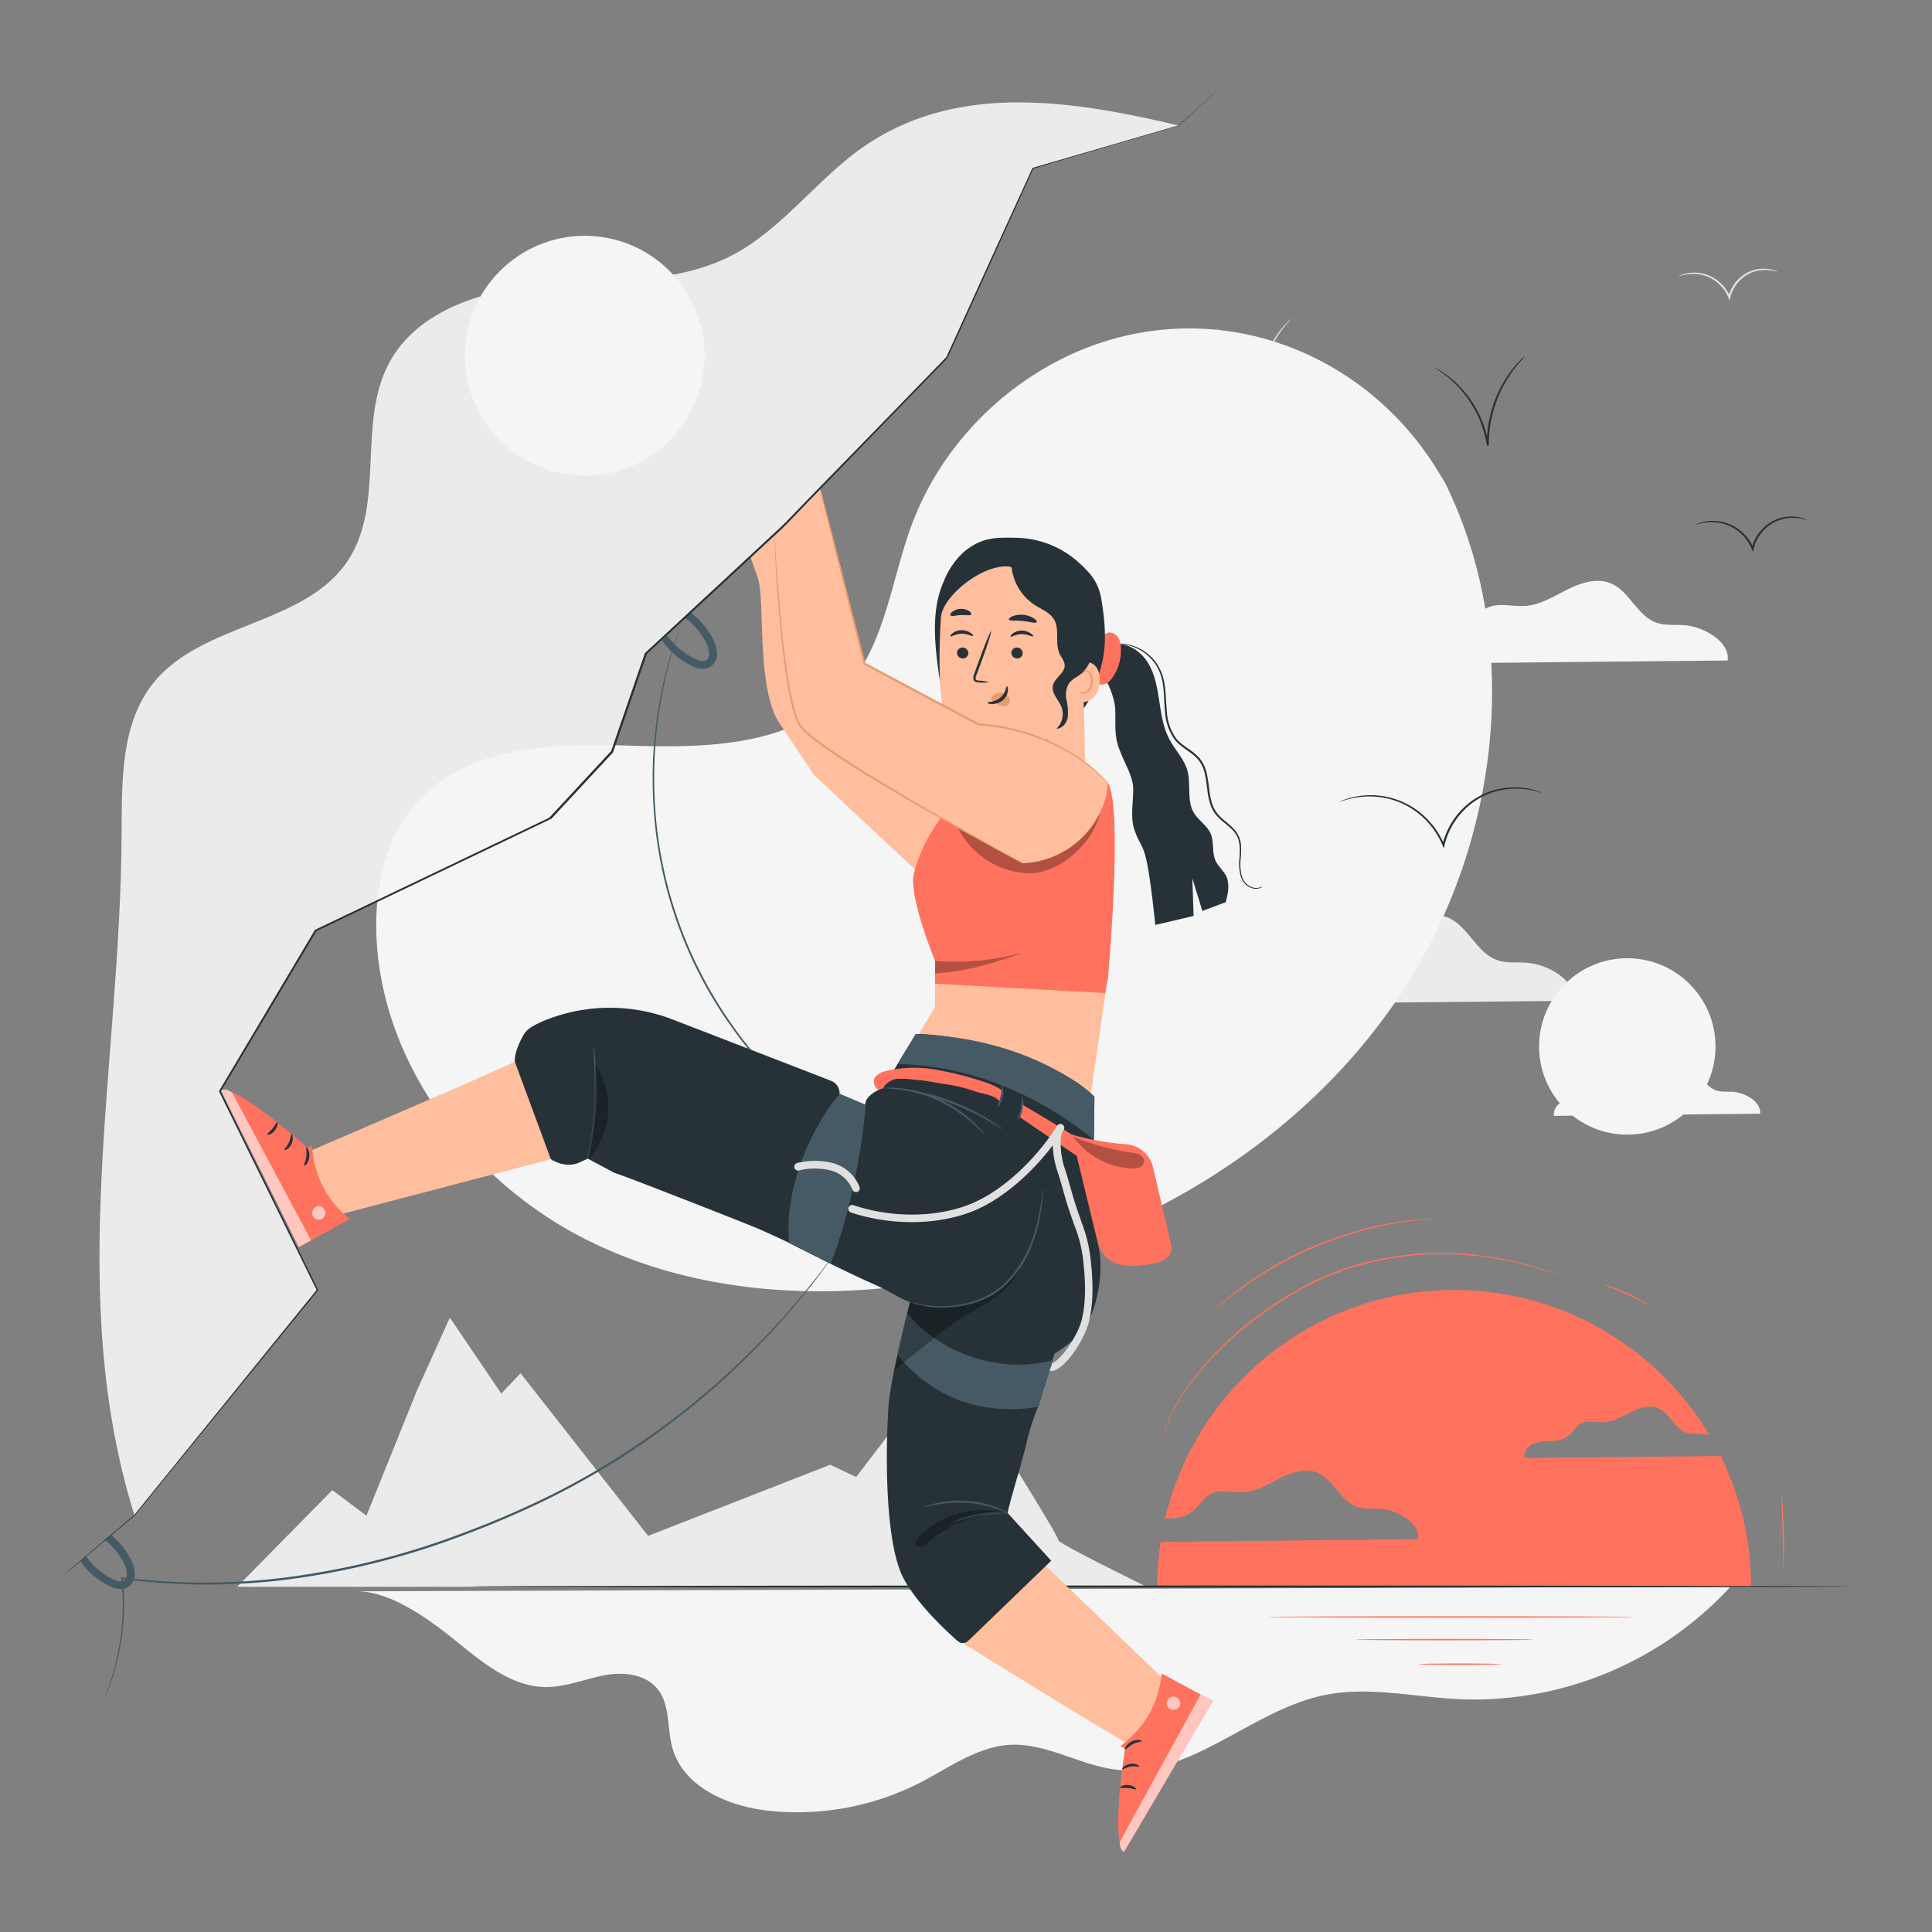 <svg xmlns="http://www.w3.org/2000/svg" viewBox="0 0 500 500"><rect x="0" y="0" width="500" height="500" fill="#808080" stroke="none"/><g id="background-complete"><path d="M407.28,259c.71-5.16-6.57-9.4-12-9.84-2.61-.21-5.32.19-7.79-.67-5.36-1.87-7.49-8.79-12.72-11-3.9-1.65-8.4-.18-12.19,1.73s-7.52,4.3-11.75,4.57c-3.68.24-7.68-1.13-10.9.67-2.4,1.34-3.65,4.1-5.86,5.73s-5,1.94-7.67,2.08-5.47.17-7.91,1.29-4.46,3.71-4,6.35Z" style="fill:#ebebeb"></path><path d="M455.5,288.23c.41-3-3.78-5.4-6.92-5.66-1.5-.12-3.06.11-4.48-.38-3.08-1.08-4.31-5.05-7.32-6.32-2.24-.95-4.83-.1-7,1s-4.33,2.48-6.77,2.63c-2.11.14-4.41-.65-6.26.39-1.38.77-2.1,2.36-3.37,3.29a8,8,0,0,1-4.41,1.2,12.39,12.39,0,0,0-4.55.74,3.6,3.6,0,0,0-2.28,3.65Z" style="fill:#f5f5f5"></path><path d="M447.12,170.93c.66-4.79-6.09-8.73-11.17-9.13-2.42-.2-4.93.17-7.23-.63-5-1.73-7-8.15-11.8-10.19-3.62-1.53-7.8-.17-11.31,1.6s-7,4-10.91,4.24c-3.41.22-7.12-1-10.11.62-2.23,1.25-3.39,3.81-5.44,5.32s-4.63,1.8-7.12,1.93-5.07.16-7.34,1.2-4.14,3.44-3.67,5.89Z" style="fill:#f5f5f5"></path><path d="M334.22,82.43a15,15,0,0,1-1.11,1.28,27.42,27.42,0,0,0-2.72,3.69,26.94,26.94,0,0,0-4,14.35,1,1,0,0,1,0,.18l-.49,0a24,24,0,0,0-6.61-13.16,33,33,0,0,0-4.82-3.91s.14,0,.39.18.63.32,1.08.62a21.24,21.24,0,0,1,3.6,2.86,23.65,23.65,0,0,1,6.85,13.34l-.5,0v-.18a26.47,26.47,0,0,1,4.25-14.55A24.11,24.11,0,0,1,333,83.58c.37-.41.7-.68.91-.88A1.5,1.5,0,0,1,334.22,82.43Z" style="fill:#e0e0e0"></path><path d="M92.4,411.83c8.77,0,18.64,7.23,25.58,12.84s14.42,11.9,23.35,11.94c5,0,9.84-2,14.8-3s10.8-.46,14,3.45c3.38,4.11,2.45,10.15,3.88,15.28,2.85,10.19,14.5,15.17,25,16.29a69.89,69.89,0,0,0,39.29-7.37c7.48-3.87,14.67-9.23,23.08-9.7,9.5-.52,18.22,5.39,27.68,6.44,19.16,2.11,34.83-15.44,53.71-19.31,11.43-2.34,23.2.5,34.85,1.06a90.35,90.35,0,0,0,70.22-29.11Z" style="fill:#f5f5f5"></path><path d="M273.84,398.55c.49-.66-21-34.61-21-34.61l-15.4-2.44-15.86,20.74-6.74-3.16-47.11,18.4-33-42.07-5,5.24L116.42,341l-8.49,18.81L94.84,392.26,86,385.65l-24.61,25H296.73S273.34,399.22,273.84,398.55Z" style="fill:#ebebeb"></path><path d="M225.24,36.8C212.18,45.16,203.11,59,189.32,66.14,175,73.51,158,72.41,142,73.6s-33.92,6.28-41.41,20.54c-8.13,15.49-.91,36.18-10.48,50.81-11,16.87-37.77,16.07-50.41,31.78-8.54,10.63-8.15,25.59-8.23,39.23-.34,60.44-14.66,118.53,3.33,176.22l47.36-58.29L57.24,282.23,81.72,240.8l60.65-29,16-17.22,8.77-25.48,36.9-34.61,41-41.89,22.26-49.05c1.06,0,37.76-11.07,37.76-11.07C277.54,26,249,21.56,225.24,36.8Z" style="fill:#ebebeb"></path></g><g id="background-simple"><path d="M373.91,124.82,372.18,122c-14.62-24.09-41.06-38.62-68.94-36.86a74,74,0,0,0-10.67,1.47C267.23,92,245.18,111.16,236,135.7c-5.38,14.44-6.88,31.06-17.08,42.52-13.28,14.91-35.82,15.38-55.63,14.76s-42.38-.09-55.59,14.88c-8.27,9.38-10.9,22.71-10.24,35.26,1.77,33.25,24.94,63,54.39,77.75s64.15,16.1,96.39,9.6c45.17-9.11,88.12-34.11,113.94-72.73S394.57,166.5,373.91,124.82Z" style="fill:#f5f5f5"></path><circle cx="421.14" cy="270.82" r="22.83" style="fill:#f5f5f5"></circle><circle cx="151.34" cy="92.06" r="31.03" style="fill:#f5f5f5"></circle></g><g id="Birds"><path d="M399.07,205.21s-.86-.3-2.47-.66a19.67,19.67,0,0,0-6.9-.26,18.55,18.55,0,0,0-9.3,4,19.33,19.33,0,0,0-6.56,10.42l0,.12-.19.74-.29-.71a20.7,20.7,0,0,0-7.86-9.48,19.86,19.86,0,0,0-9.59-3.2,21.15,21.15,0,0,0-6.86.62c-1.58.42-2.42.79-2.44.74a5.37,5.37,0,0,1,.6-.29,16.1,16.1,0,0,1,1.79-.63A20.42,20.42,0,0,1,365.72,209a21,21,0,0,1,8.08,9.69l-.48,0,0-.11a19.61,19.61,0,0,1,6.76-10.67,18.63,18.63,0,0,1,9.54-4,19.05,19.05,0,0,1,7,.42,15.79,15.79,0,0,1,1.81.58A2.68,2.68,0,0,1,399.07,205.21Z" style="fill:#263238"></path><path d="M467.61,134.56s-.49-.14-1.37-.32a11.15,11.15,0,0,0-3.77-.11,10.12,10.12,0,0,0-5.06,2.21,10.54,10.54,0,0,0-3.57,5.68v.06l-.2.74-.28-.7a11.29,11.29,0,0,0-4.28-5.18,10.88,10.88,0,0,0-5.22-1.76,11.82,11.82,0,0,0-3.76.3c-.87.22-1.33.41-1.35.37s.1-.08.32-.18a6.47,6.47,0,0,1,1-.37,10.84,10.84,0,0,1,3.83-.48,11.18,11.18,0,0,1,5.46,1.74,11.59,11.59,0,0,1,4.48,5.37l-.47,0v-.07a10.84,10.84,0,0,1,3.77-5.92,10.49,10.49,0,0,1,9.17-1.93,6.8,6.8,0,0,1,1,.34C467.51,134.49,467.62,134.54,467.61,134.56Z" style="fill:#263238"></path><path d="M394.68,92.2s-.48.54-1.33,1.51a32.22,32.22,0,0,0-8.05,21.38v.22l-.5,0a27.86,27.86,0,0,0-3.11-9.22,28.86,28.86,0,0,0-8.84-9.88c-1.05-.72-1.65-1.09-1.63-1.13a2.55,2.55,0,0,1,.46.23c.29.17.75.38,1.28.74a26.18,26.18,0,0,1,4.25,3.39,28.3,28.3,0,0,1,4.89,6.43,27.9,27.9,0,0,1,3.2,9.36l-.5,0v-.22a31.35,31.35,0,0,1,5-17.21,28.46,28.46,0,0,1,3.4-4.32c.43-.47.82-.8,1.06-1A2,2,0,0,1,394.68,92.2Z" style="fill:#263238"></path></g><g id="Sun"><path d="M404.06,330.22l-.31-.08-.89-.3c-.78-.25-1.92-.68-3.42-1.12a90,90,0,0,0-12.87-3.06c-1.38-.21-2.83-.45-4.34-.59s-3.1-.28-4.74-.4a79.14,79.14,0,0,0-21.91,1.88,68,68,0,0,0-11.82,3.77c-2,.79-3.85,1.77-5.71,2.68s-3.63,2-5.32,3.05a99.07,99.07,0,0,0-9.49,6.63,85.78,85.78,0,0,0-13.88,13.81l-1.25,1.61c-.39.54-.75,1.08-1.1,1.6a33.81,33.81,0,0,0-1.92,3c-.55,1-1.09,1.84-1.53,2.69s-.76,1.64-1.1,2.35l-.46,1c-.12.33-.22.63-.33.92l-.51,1.43c-.13.38-.24.67-.32.88a2.85,2.85,0,0,1-.12.3s0-.11.08-.31.17-.51.29-.89l.48-1.45.31-.92.45-1c.33-.71.69-1.51,1.08-2.37s1-1.74,1.5-2.72a35.13,35.13,0,0,1,1.9-3c.36-.52.71-1.07,1.1-1.61l1.25-1.63A84,84,0,0,1,323,342.42a96.68,96.68,0,0,1,9.51-6.68c1.69-1.1,3.52-2,5.34-3.06s3.74-1.91,5.73-2.69a67.4,67.4,0,0,1,11.89-3.79A84,84,0,0,1,367,324.46a82.64,82.64,0,0,1,10.52-.09c1.64.12,3.23.21,4.75.42s3,.39,4.35.61a86.81,86.81,0,0,1,12.87,3.18c1.5.46,2.63.91,3.4,1.19l.88.33Z" style="fill:#FF725E"></path><path d="M427.11,337.91a10.13,10.13,0,0,1-1.75-.82c-1.06-.53-2.53-1.27-4.18-2s-3.16-1.4-4.26-1.86a12.09,12.09,0,0,1-1.76-.8A9.82,9.82,0,0,1,417,333c1.12.4,2.66,1,4.31,1.77s3.12,1.54,4.15,2.13A9.58,9.58,0,0,1,427.11,337.91Z" style="fill:#FF725E"></path><path d="M461.56,405.89a2.91,2.91,0,0,1-.06-.74c0-.56,0-1.23-.05-2,0-1.8-.07-4.1-.12-6.66s-.16-4.85-.21-6.65c0-.79-.05-1.46-.06-2a3.33,3.33,0,0,1,0-.74,2.52,2.52,0,0,1,.12.73c.05.48.11,1.17.18,2,.12,1.7.25,4.05.32,6.66s.06,5,0,6.66c0,.85-.05,1.54-.08,2A2.77,2.77,0,0,1,461.56,405.89Z" style="fill:#FF725E"></path><path d="M371.22,315.33l-.16,0-.47.05-1.82.18-1.31.13-1.55.2c-1.12.15-2.39.29-3.78.55l-2.19.38c-.76.13-1.54.32-2.35.49-1.63.32-3.35.79-5.16,1.25A96,96,0,0,0,330,327.88c-1.61.95-3.16,1.83-4.54,2.76-.69.45-1.38.87-2,1.31l-1.82,1.28c-1.17.8-2.16,1.6-3.06,2.28l-1.24.95-1,.84-1.42,1.16-.37.29c-.09.06-.13.1-.14.09l.11-.12.35-.32,1.37-1.21,1-.86c.37-.31.78-.63,1.22-1,.89-.7,1.88-1.52,3-2.33l1.81-1.3c.63-.45,1.31-.88,2-1.34,1.37-.94,2.92-1.83,4.53-2.8a101.45,101.45,0,0,1,10.94-5.39,103.81,103.81,0,0,1,11.55-3.92c1.82-.45,3.54-.91,5.19-1.22.81-.16,1.6-.34,2.36-.47l2.2-.36c1.4-.25,2.68-.36,3.79-.5.56-.06,1.08-.13,1.56-.17l1.32-.09,1.82-.11.48,0Z" style="fill:#FF725E"></path><path d="M422.79,418.47c0,.1-21.24.18-47.42.18s-47.42-.08-47.42-.18,21.22-.19,47.42-.19S422.79,418.36,422.79,418.47Z" style="fill:#FF725E"></path><path d="M396.88,424.33c0,.1-10.29.19-23,.19s-23-.09-23-.19,10.29-.18,23-.18S396.88,424.23,396.88,424.33Z" style="fill:#FF725E"></path><path d="M388.57,430.69c0,.1-4.82.18-10.76.18s-10.76-.08-10.76-.18,4.82-.19,10.76-.19S388.57,430.59,388.57,430.69Z" style="fill:#FF725E"></path><path d="M445.33,376.83l-50.86.5a3.59,3.59,0,0,1,2.27-3.65,12.67,12.67,0,0,1,4.55-.74,8.07,8.07,0,0,0,4.41-1.19c1.27-.94,2-2.53,3.37-3.3,1.85-1,4.15-.25,6.27-.39,2.43-.15,4.58-1.53,6.76-2.63s4.76-1.94,7-1c3,1.27,4.23,5.25,7.31,6.32,1.42.49,3,.27,4.48.39a8.33,8.33,0,0,1,1.5.27A76.86,76.86,0,0,0,301.54,393l.78,0c2.15-.12,4.4-.39,6.13-1.67s2.78-3.51,4.69-4.58c2.58-1.44,5.77-.35,8.71-.53,3.39-.22,6.38-2.14,9.4-3.66s6.63-2.7,9.75-1.38c4.17,1.76,5.88,7.29,10.16,8.78,2,.69,4.15.37,6.23.54,4.37.35,10.19,3.75,9.63,7.87l-66.64.66a76.67,76.67,0,0,0-.89,11.71H453.18A76.51,76.51,0,0,0,445.33,376.83Z" style="fill:#FF725E"></path></g><g id="Sea"><path d="M478.85,410.59c0,.15-80,.26-178.62.26s-178.64-.11-178.64-.26,80-.26,178.64-.26S478.85,410.45,478.85,410.59Z" style="fill:#263238"></path></g><g id="Character"><path d="M460,70.33s-.44-.11-1.22-.27a10.08,10.08,0,0,0-3.35-.09,9.08,9.08,0,0,0-4.47,2,9.31,9.31,0,0,0-3.15,5l0,.05-.19.75-.29-.71a10,10,0,0,0-3.78-4.58,9.76,9.76,0,0,0-4.62-1.57,12.63,12.63,0,0,0-4.53.58,3.43,3.43,0,0,1,1.15-.5,9.58,9.58,0,0,1,3.4-.43,9.84,9.84,0,0,1,4.85,1.53,10.35,10.35,0,0,1,4,4.78l-.48,0,0-.06a9.61,9.61,0,0,1,3.35-5.27,9.21,9.21,0,0,1,4.72-1.95,9.1,9.1,0,0,1,3.43.25A4,4,0,0,1,460,70.33Z" style="fill:#e0e0e0"></path><path d="M176.5,161.05a2.54,2.54,0,0,1-.11.39l-.38,1.12c-.31,1-.9,2.43-1.45,4.33a113.27,113.27,0,0,0-3.82,16.32c-.58,3.49-1,7.35-1.25,11.5a120.44,120.44,0,0,0,0,13.28,109.77,109.77,0,0,0,19.67,56.79,117.85,117.85,0,0,0,8.18,10.46c2.78,3.1,5.48,5.89,8.09,8.28A112.16,112.16,0,0,0,218.58,294c1.61,1.16,2.95,1.92,3.81,2.51l1,.65.33.23a2,2,0,0,1-.36-.19l-1-.6c-.88-.56-2.24-1.3-3.87-2.43a108.34,108.34,0,0,1-13.23-10.35c-2.64-2.38-5.36-5.17-8.17-8.26a120.19,120.19,0,0,1-8.25-10.47,109.4,109.4,0,0,1-19.75-57,118.45,118.45,0,0,1,0-13.33c.3-4.17.71-8,1.32-11.54a107.52,107.52,0,0,1,4-16.32c.58-1.9,1.2-3.32,1.54-4.3.18-.47.32-.84.43-1.11A2,2,0,0,1,176.5,161.05Z" style="fill:#455a64"></path><path d="M216.15,324.26s-.11.18-.35.53l-1.08,1.5c-1,1.32-2.32,3.3-4.26,5.72A189.11,189.11,0,0,1,193,351.55l-3.06,3c-1.06,1-2.17,2-3.29,3-2.21,2.07-4.67,4-7.14,6.15-5.08,4.09-10.66,8.25-16.78,12.28a199.9,199.9,0,0,1-19.91,11.45,238.39,238.39,0,0,1-22.64,9.79,199.38,199.38,0,0,1-48.77,11.92,172.37,172.37,0,0,1-21.56.91,174.81,174.81,0,0,1-18.31-1.41l.2-.19A61.37,61.37,0,0,1,29.8,431.8,60.26,60.26,0,0,1,27,439.87s0-.18.17-.53l.55-1.54c.47-1.37,1.16-3.39,1.86-6.05a61.75,61.75,0,0,0,1.78-23.32l0-.22.23,0a178.1,178.1,0,0,0,18.27,1.34,173.83,173.83,0,0,0,21.5-1A200.37,200.37,0,0,0,120,396.67a237.31,237.31,0,0,0,22.59-9.76,200.3,200.3,0,0,0,19.88-11.39c6.11-4,11.69-8.15,16.77-12.21,2.47-2.11,4.93-4.06,7.14-6.12,1.12-1,2.24-2,3.3-3l3.06-2.93a196.22,196.22,0,0,0,17.56-19.41c2-2.39,3.35-4.35,4.34-5.65l1.12-1.48C216,324.42,216.15,324.26,216.15,324.26Z" style="fill:#455a64"></path><path d="M245.4,200.6s-2.75-7.21-19.2-9.2l-8.87-19.77-13.27-37.15-9.86,9.58,1.88,5.4c2.06,5.92-.43,28.57,5.62,37.67s9,13.47,9,13.47L236.78,225l8.62-14.52Z" style="fill:#ffbe9d"></path><path d="M326.79,229.38a2,2,0,0,1-.7.45,3.18,3.18,0,0,1-2.36-.09,4.4,4.4,0,0,1-2.55-2.72,12.39,12.39,0,0,1-.4-5c.08-1.8.28-3.9-.72-5.77s-3.08-3-4.82-4.79a8.66,8.66,0,0,1-2-3.25,19.93,19.93,0,0,1-.79-3.85c-.18-1.31-.32-2.65-.62-4a8.62,8.62,0,0,0-1.65-3.64c-1.72-2.12-4.46-3.14-6.17-5.32a13.61,13.61,0,0,1-2.5-7.23c-.24-2.43-.21-4.74-.53-6.86a12.39,12.39,0,0,0-2-5.5,12.07,12.07,0,0,0-6.91-4.79,15.56,15.56,0,0,0-3.13-.4,5.6,5.6,0,0,1,.82-.06,10.52,10.52,0,0,1,2.36.27,12,12,0,0,1,7.16,4.77,12.76,12.76,0,0,1,2.13,5.65c.34,2.15.33,4.48.58,6.87a13.24,13.24,0,0,0,2.41,7c1.59,2,4.32,3,6.19,5.3a9.2,9.2,0,0,1,1.74,3.85,38.87,38.87,0,0,1,.62,4,19.57,19.57,0,0,0,.76,3.76,8.15,8.15,0,0,0,1.84,3.08c1.64,1.7,3.78,2.89,4.85,4.92a7.3,7.3,0,0,1,.79,3.09,24.9,24.9,0,0,1-.08,2.9,12.41,12.41,0,0,0,.31,4.85,4.25,4.25,0,0,0,2.34,2.63,3.14,3.14,0,0,0,2.25.17A6,6,0,0,0,326.79,229.38Z" style="fill:#263238"></path><path d="M288.66,166.74c3.41-.38,6.67,1.91,8.46,4.84s2.38,6.4,2.89,9.8,1,6.87,2.6,9.9c1.46,2.77,3.83,5.1,4.68,8.12,1,3.57-.23,7.72,1.66,10.92,1.19,2,3.48,3.31,4.39,5.48s.25,4.84,1.26,7c.68,1.44,2,2.48,2.73,3.91,1,2.07.47,4.53-.09,6.76l-6.07,2.28-2.6-8.47.33,9.76-5.06,1.2L299,239.37s-1.26-12.42-2.32-16.86-1.83-4-3.13-7.85.22-9.22-.46-12.19-2-4.84-3.42-8.59-.87-6.14-1.05-10.33-3.36-9.37-3.36-9.37Z" style="fill:#263238"></path><path d="M287.72,175.62a12.15,12.15,0,0,0,2.37-7.64,6.21,6.21,0,0,0-.5-2.6,2.87,2.87,0,0,0-2-1.65,1.9,1.9,0,0,0-2.14,1.17l-.64,0c.92,1,.6,2.57.23,3.87l-1.44,5.08a3.1,3.1,0,0,0,.09,2.7,2,2,0,0,0,2.17.51A4.07,4.07,0,0,0,287.72,175.62Z" style="fill:#FF725E"></path><path d="M285.05,155.17c-.79-4.69-3-7.07-6.58-10.21a24.65,24.65,0,0,0-15.27-5.77c-5.71-.15-9.12-.08-13.58,3.5a20,20,0,0,0-5.36,7.74c-3,6.69-2.52,14.33-1.61,21.59s2.45,14.13,8.4,18.4l25-3.87c5.51-2,7.35-8.34,8.91-14S286,161,285.05,155.17Z" style="fill:#263238"></path><path d="M243.5,159.83c.4-5.53,10.75-13.86,17.61-13.22l4.17,1.33a17.68,17.68,0,0,1,14.57,16.55l.28,5.91,1,36.57a180.08,180.08,0,0,1-24.67,3.91l-.88-15.57s-9.74-1.38-11.69-12.81C242.94,176.81,243,167.46,243.5,159.83Z" style="fill:#ffbe9d"></path><path d="M247.67,168.93a1.49,1.49,0,0,0,1.44,1.47,1.41,1.41,0,0,0,1.5-1.34,1.48,1.48,0,0,0-1.44-1.47A1.41,1.41,0,0,0,247.67,168.93Z" style="fill:#263238"></path><path d="M246,164.67c.18.19,1.28-.65,2.86-.66s2.75.76,2.92.56-.11-.43-.62-.79a4.05,4.05,0,0,0-2.33-.69,3.85,3.85,0,0,0-2.28.77C246.06,164.24,245.89,164.58,246,164.67Z" style="fill:#263238"></path><path d="M261.74,168.93a1.47,1.47,0,0,0,1.43,1.47,1.41,1.41,0,0,0,1.5-1.34,1.46,1.46,0,0,0-1.43-1.47A1.41,1.41,0,0,0,261.74,168.93Z" style="fill:#263238"></path><path d="M261.53,164.78c.18.19,1.28-.65,2.86-.67s2.75.77,2.92.57-.1-.43-.62-.79a4,4,0,0,0-2.33-.69,3.85,3.85,0,0,0-2.28.77C261.6,164.34,261.44,164.69,261.53,164.78Z" style="fill:#263238"></path><path d="M255.93,176.57a10.25,10.25,0,0,0-2.57-.43c-.41,0-.79-.12-.86-.39a2,2,0,0,1,.25-1.2c.37-1,.76-2,1.16-3.09,1.61-4.39,2.76-8,2.58-8.07s-1.62,3.45-3.22,7.84l-1.11,3.11a2.34,2.34,0,0,0-.19,1.59,1,1,0,0,0,.67.58,3.11,3.11,0,0,0,.69.09A10.58,10.58,0,0,0,255.93,176.57Z" style="fill:#263238"></path><path d="M255.61,195.31a30.3,30.3,0,0,0,15.68-4.3s-3.65,8.07-15.52,7.17Z" style="fill:#eb996e"></path><path d="M256.64,180.37a2.86,2.86,0,0,1,2.55-1.09,2.62,2.62,0,0,1,1.8.94,1.64,1.64,0,0,1,.15,1.88,1.9,1.9,0,0,1-2.07.55,5.87,5.87,0,0,1-2-1.18,1.68,1.68,0,0,1-.46-.46.53.53,0,0,1,0-.59" style="fill:#eb996e"></path><path d="M260.6,177.61c-.26,0-.24,1.7-1.7,2.93s-3.28,1.07-3.29,1.31.41.33,1.18.34a4.27,4.27,0,0,0,2.75-1,3.71,3.71,0,0,0,1.31-2.47C260.91,178,260.71,177.59,260.6,177.61Z" style="fill:#263238"></path><path d="M261.12,160.32c.16.43,1.73.2,3.59.4s3.36.69,3.6.3c.11-.18-.15-.58-.76-1a6.32,6.32,0,0,0-5.49-.54C261.39,159.77,261.05,160.11,261.12,160.32Z" style="fill:#263238"></path><path d="M246,159.25c.28.35,1.36,0,2.67-.07s2.42.22,2.68-.16c.1-.19-.07-.54-.56-.88a3.73,3.73,0,0,0-2.19-.56,3.66,3.66,0,0,0-2.12.75C246,158.7,245.84,159.07,246,159.25Z" style="fill:#263238"></path><path d="M277.64,174.54a3.42,3.42,0,0,1,5.06-2.8c1.18.72,2.05,2.11,1.89,4.76-.44,7.05-7.43,5.15-7.43,4.95S277.43,177.46,277.64,174.54Z" style="fill:#ffbe9d"></path><path d="M279.47,178.91s.12.09.32.2a1.21,1.21,0,0,0,.91.08,3,3,0,0,0,1.59-2.63,4.12,4.12,0,0,0-.22-1.78,1.44,1.44,0,0,0-.87-1,.63.63,0,0,0-.74.29c-.11.19-.07.33-.11.34s-.15-.12-.07-.41a.75.75,0,0,1,.31-.42.93.93,0,0,1,.69-.14,1.74,1.74,0,0,1,1.21,1.18,4.18,4.18,0,0,1,.29,2c-.14,1.42-.95,2.7-2,2.93a1.33,1.33,0,0,1-1.11-.26C279.47,179.08,279.44,178.92,279.47,178.91Z" style="fill:#eb996e"></path><path d="M281.22,155.69a20.41,20.41,0,0,0-9.26-9.33c-3.17-1.55-9.26-4-12.52-2.68l2.35,3a13.42,13.42,0,0,0,6,9.89c1.77,1.13,3.91,1.94,5,3.74,1.54,2.62.15,6.15,1.44,8.9.47,1,1.29,1.89,1.31,3,0,2.07-2.63,3.22-3.05,5.24s1.49,3.64,2.23,5.54a5.23,5.23,0,0,1-1.31,5.59c1.49,0,2.65-1.44,2.92-2.91a13.63,13.63,0,0,0-.32-4.44,6.08,6.08,0,0,1,.61-4.33c.8-1.15,2.2-1.71,3.28-2.61a9.57,9.57,0,0,0,2.9-5.51A20.41,20.41,0,0,0,281.22,155.69Z" style="fill:#263238"></path><path d="M249.58,425.47s47.66,29.7,48,28.86,3.87-19.49,3.87-19.49L270,404.65S248.39,417.21,249.58,425.47Z" style="fill:#ffbe9d"></path><path d="M290,451.87l1.15.69s-3.82,24.25-.24,26.67l23-39-13.27-7.12C299.88,440.54,296.61,446.78,290,451.87Z" style="fill:#FF725E"></path><g style="opacity:0.6"><path d="M302.44,439.55a1.85,1.85,0,0,1,2.46,0A1.78,1.78,0,0,1,305,442a2,2,0,0,1-2.61,0,1.83,1.83,0,0,1,.23-2.54" style="fill:#fff"></path></g><g style="opacity:0.6"><path d="M313.89,440.28l-3.19-1.71-20.86,38s-.27,2.18,1.06,2.7Z" style="fill:#fff"></path></g><path d="M291.17,452.76c.19.11.84-.79,2-1.37s2.25-.6,2.28-.82-1.24-.58-2.63.14S291,452.7,291.17,452.76Z" style="fill:#263238"></path><path d="M290.45,457.85c.16.15,1-.48,2.15-.66s2.15.15,2.25,0-.9-1-2.37-.71S290.27,457.74,290.45,457.85Z" style="fill:#263238"></path><path d="M294,463.05c.14-.15-.65-1-2-1.1s-2.27.52-2.16.69,1,0,2.08.08S293.84,463.23,294,463.05Z" style="fill:#263238"></path><path d="M77.73,298.93s50-21.38,55.56-24.19c0,0,10,8.42,9.23,18.05l0,7.22L82.88,315.63Z" style="fill:#ffbe9d"></path><path d="M80.67,296.4l-1.21.58s-18.23-16.43-22.22-14.75l20.09,40.52,13.21-7.24C84.77,310.87,81.33,304.72,80.67,296.4Z" style="fill:#FF725E"></path><g style="opacity:0.6"><path d="M84.2,313.55a1.85,1.85,0,0,1-1.32,2.08,1.78,1.78,0,0,1-2.08-1.29,2,2,0,0,1,1.41-2.2,1.85,1.85,0,0,1,2,1.58" style="fill:#fff"></path></g><g style="opacity:0.6"><path d="M77.33,322.75,80.51,321l-20.42-38.2s-1.68-1.41-2.85-.58Z" style="fill:#fff"></path></g><path d="M79.28,296.9c-.2.1.2,1.14,0,2.43s-.73,2.22-.56,2.36,1.16-.72,1.32-2.28S79.44,296.77,79.28,296.9Z" style="fill:#263238"></path><path d="M75.41,293.52c-.21.05-.13,1.07-.63,2.16s-1.29,1.72-1.19,1.91,1.29-.23,1.89-1.6S75.6,293.43,75.41,293.52Z" style="fill:#263238"></path><path d="M69.13,293.63c0,.2,1.17,0,2-1.06s.8-2.19.6-2.19-.5.86-1.2,1.71S69.05,293.42,69.13,293.63Z" style="fill:#263238"></path><path d="M250.61,424.61a2,2,0,0,1-2.78.08c-3.13-2.75-10.5-9.64-14-16.21-4.49-8.47-4.8-29.83-3.92-44.08.49-8,5.82-28.32,5.82-28.32l2.24-4.84L253.49,290l29.82,10.16s-.23,17.43,1,22.62.12,13.82-2.6,19-8.8,8.53-8.8,8.53l-4.23,13.78a52.48,52.48,0,0,0-2.95,9.05c-1.38,5.7-2.55,9.42-2.55,9.42s-2.4,8.27-2.4,9l11.27,12.36-21.47,20.73" style="fill:#263238"></path><polygon points="237.9 267.43 241.96 260.57 241.96 254.58 286.29 255.62 281.74 287.06 237.9 267.43" style="fill:#ffbe9d"></polygon><path d="M159,303.53c3.43,1.06,32.55,12.53,36.44,14.13,2.6,1.07,8,3.61,8,3.61s14.77,7.61,22.38,10.93,8.56,5.95,16.16,5.23,12.6,0,19.25-8.08,9.27-20,8.8-27.09l.05-6.66-41.65-14s-4.75,1.68-4.51,4.53l-6.64-3a3.43,3.43,0,0,0-2.16-3.39c-1.59-.64-25.31-9.82-40.84-15.82a45,45,0,0,0-32.53-.14c-3,1.16-5.31,2.45-6.1,3.8-2.81,4.81-2.41,7.22-2.41,7.22L142.56,300s3.37,2.37,7.05,1l2.52-1.15Z" style="fill:#263238"></path><path d="M224.06,285.92c-.71,9.66-3.91,28.28-9.11,41.12l-10.71-5.39c-1.31-12.82,4.75-28.77,13.09-38.58Z" style="fill:#455a64"></path><path d="M269.36,275.19c9.76,4.1,13.88,8.65,13.88,8.65l-.34,26.07-44.39-16.5-10-11.83,8.52-14S250.79,267.39,269.36,275.19Z" style="fill:#263238"></path><path d="M237,267.62l-4.72,7.73c17.7.43,35.26,7,50.81,19.65l.15-11.16S268,268.61,237,267.62Z" style="fill:#455a64"></path><path d="M259.41,282.33c-1-1-3.65-2-5-2.44A89.84,89.84,0,0,0,242,276.8a31.3,31.3,0,0,0-12.68.38,4.81,4.81,0,0,0-2.89,1.65c-.63.94-.1,2.88,1,3.21l1-.46a5.68,5.68,0,0,1,3.56-2.37,22.76,22.76,0,0,1,4.51.2c3.57.25,5.53.84,8.9,1.28a41.08,41.08,0,0,1,7.14,1.82c2,.7,4.82.8,6.1,2.53Z" style="fill:#FF725E"></path><path d="M258.05,286.63c-.13-.09.56-1.28.91-2.92s.22-3,.37-3a4.7,4.7,0,0,1,.13,3.13A4.78,4.78,0,0,1,258.05,286.63Z" style="fill:#455a64"></path><path d="M263.29,289.78c-.13-.08.56-1.28.9-2.91s.22-3,.38-3a4.87,4.87,0,0,1,.13,3.14A4.79,4.79,0,0,1,263.29,289.78Z" style="fill:#455a64"></path><path d="M264.65,285.92s16.4,9.53,19,12.2l-.26,4.24L264,289.18a12.43,12.43,0,0,0,.68-2.55" style="fill:#FF725E"></path><path d="M272,354.82a1,1,0,0,1,0-2c1.88,0,6.88-6.73,8-11.44.91-3.95,1.05-8.31.44-14.15A35.37,35.37,0,0,0,278,317c-.43-1.24-.95-2.7-1.56-4.57-.38-1.14-.83-2.73-1.31-4.41-.56-2-1.13-4-1.6-5.31a23.67,23.67,0,0,1-1.07-6.32c-5.28,7-13.25,14.37-21.57,17.41-9.11,3.33-20.57,3.31-30.67,0a1,1,0,0,1,.63-1.9c9.69,3.22,20.66,3.25,29.35.07,9.26-3.38,18.09-12.37,23-20a3.67,3.67,0,0,1,.49-.76,1,1,0,0,1,1.61,1.17l-.38.61c-.83,1.91-.33,6.62.55,9.14.48,1.37,1.07,3.43,1.63,5.42.48,1.66.92,3.23,1.29,4.34.61,1.84,1.12,3.3,1.55,4.53A37.62,37.62,0,0,1,282.36,327c.63,6.06.48,10.63-.48,14.8C280.77,346.6,275.45,354.82,272,354.82Z" style="fill:#e0e0e0"></path><path d="M153.65,270.86a5.48,5.48,0,0,1,.19,1.13c.09.74.19,1.8.29,3.12a92.16,92.16,0,0,1,.16,10.32,73.38,73.38,0,0,1-1.17,10.27c-.24,1.3-.47,2.34-.65,3.06a5,5,0,0,1-.34,1.1,5.5,5.5,0,0,1,.14-1.14c.13-.84.3-1.87.49-3.08a97.89,97.89,0,0,0,1-10.23c.17-4,.09-7.65,0-10.28q-.07-1.85-.12-3.12A4.45,4.45,0,0,1,153.65,270.86Z" style="fill:#455a64"></path><path d="M268.71,364.09c-14.42,2.34-27.13-2.17-36.47-13.41l2.5-10.79c8.92,10.67,24.35,15.72,37.78,12.12Z" style="fill:#455a64"></path><path d="M260.94,391.68a63.42,63.42,0,0,0-7.64.61,59.89,59.89,0,0,0-7.38,2.07,7.3,7.3,0,0,1,2-1.05,25.24,25.24,0,0,1,5.27-1.53,25.62,25.62,0,0,1,5.47-.39A8.09,8.09,0,0,1,260.94,391.68Z" style="fill:#455a64"></path><path d="M260.81,391.52c0,.08-1.17-.45-3.06-1.09a30.12,30.12,0,0,0-7.61-1.5,33.85,33.85,0,0,0-7.76.45c-2,.34-3.17.67-3.2.58a2.88,2.88,0,0,1,.82-.32,20.72,20.72,0,0,1,2.31-.62,28.43,28.43,0,0,1,7.86-.61,26.67,26.67,0,0,1,7.71,1.67,21,21,0,0,1,2.18,1A3.23,3.23,0,0,1,260.81,391.52Z" style="fill:#455a64"></path><path d="M277.34,293.68,283.46,319c.56,2.32,1.2,4.78,2.91,6.44,2.82,2.73,7.32,2.32,11.19,1.73,2.26-.35,5-1.11,5.52-3.33a5.84,5.84,0,0,0-.21-2.65q-2.24-9.57-4.48-19.15a7.72,7.72,0,0,0-7.16-5.92,68.46,68.46,0,0,1-13.68-2.45" style="fill:#FF725E"></path><path d="M270,307.51a1.93,1.93,0,0,1,0,.55c0,.36-.05.88-.11,1.56a57.54,57.54,0,0,1-.82,5.7,40.32,40.32,0,0,1-2.52,8.17,28,28,0,0,1-5.85,8.68,19.93,19.93,0,0,1-4.34,3.3,23.13,23.13,0,0,1-4.7,1.94,28,28,0,0,1-8.48,1,24.29,24.29,0,0,1-5.71-.82,12.64,12.64,0,0,1-1.49-.48,1.87,1.87,0,0,1-.51-.22c0-.05.73.21,2.05.5a26.36,26.36,0,0,0,5.66.65,28.38,28.38,0,0,0,8.35-1.14,20.52,20.52,0,0,0,8.81-5.15,28,28,0,0,0,5.77-8.5,40.84,40.84,0,0,0,2.59-8.06c.52-2.36.8-4.3,1-5.64.09-.63.16-1.14.22-1.55A2.28,2.28,0,0,1,270,307.51Z" style="fill:#455a64"></path><path d="M255.08,293.83c-.07.06-1.19-1.21-3.23-3a39.77,39.77,0,0,0-3.75-2.95,37,37,0,0,0-5.06-2.91A34.72,34.72,0,0,0,232.88,282c-2.7-.35-4.4-.32-4.4-.42a4.61,4.61,0,0,1,1.2-.08,25.53,25.53,0,0,1,3.25.13,31.88,31.88,0,0,1,10.33,2.84,35.76,35.76,0,0,1,5.12,3,36.25,36.25,0,0,1,3.72,3.08,29,29,0,0,1,2.25,2.35A5.9,5.9,0,0,1,255.08,293.83Z" style="fill:#455a64"></path><path d="M259.56,292.3c-.05.07-1.38-.83-3.62-2.13a67.71,67.71,0,0,0-9.11-4.39,72.19,72.19,0,0,0-9.65-3c-2.53-.6-4.11-.87-4.1-1a5.27,5.27,0,0,1,1.13.09c.73.08,1.77.26,3,.51a58.56,58.56,0,0,1,9.76,2.87,56.36,56.36,0,0,1,9.11,4.56c1.1.7,2,1.29,2.55,1.73A4.81,4.81,0,0,1,259.56,292.3Z" style="fill:#455a64"></path><path d="M221.59,308.51a1,1,0,0,1-1-.68,8.3,8.3,0,0,0-5.68-4.94,17.29,17.29,0,0,0-8.23.05,1,1,0,0,1-.41-1.95,19,19,0,0,1,9.19,0,10.28,10.28,0,0,1,7,6.22,1,1,0,0,1-.62,1.27A.93.93,0,0,1,221.59,308.51Z" style="fill:#e0e0e0"></path><g style="opacity:0.3"><path d="M294.92,298.82a6.32,6.32,0,0,0-2-.51,64.56,64.56,0,0,1-15.2-4.13l.22.28a19.88,19.88,0,0,0,14.78,7.93,4.83,4.83,0,0,0,2.14-.27,1.93,1.93,0,0,0,1.23-1.66A2,2,0,0,0,294.92,298.82Z"></path></g><g style="opacity:0.3"><path d="M152.52,299.76a20.15,20.15,0,0,0,1.42-24.55,130.09,130.09,0,0,1-1.7,24.54"></path></g><g style="opacity:0.3"><path d="M231.41,354.66s10.92-9,15.91-12.63,13.77-6.19,16.65-14.22c0,0-4.38,9.74-18.69,10.48a20,20,0,0,1-9.77-1.35Z"></path></g><g style="opacity:0.3"><path d="M237.61,398c-.44.51-.88,1.19-.6,1.8a1.29,1.29,0,0,0,1.56.54,4,4,0,0,0,1.47-1c5.32-4.93,13.18-8.07,20.42-7.63C252.72,389.3,242.88,391.85,237.61,398Z"></path></g><path d="M286.73,253.2s4-43.75,0-50.66c-2.16-3.76-39.42,4.52-39.42,4.52s-8.17,8.14-10.81,19.06C235.08,232,242,248.68,242,248.68v5.9L286,257Z" style="fill:#FF725E"></path><g style="opacity:0.3"><path d="M272.47,221.05c-4.78.22-9.3-2.08-13.37-4.6s-8.11-5.35-12.78-6.4l.79,2.48A21.44,21.44,0,0,0,266,226c8.21.24,17.2-8,18.74-15.94C281.36,214,277.67,220.81,272.47,221.05Z"></path></g><path d="M212.19,126.39l11.52,45.36,29.51,15.73s19.23.28,33.51,15.06l-.46,3.52a23.38,23.38,0,0,1-20.43,17.29c-.37,0-.74.05-1.12.06,0,0-52.86-28.44-57.66-35.65s-6.61-49.49-6.61-49.49Z" style="fill:#ffbe9d"></path><path d="M286.73,202.54l-.14-.11-.4-.36-1.52-1.39c-.64-.64-1.52-1.3-2.53-2.12s-2.25-1.63-3.6-2.58a53.8,53.8,0,0,0-10.61-5.2c-1.06-.43-2.19-.72-3.33-1.1s-2.34-.64-3.58-.89a46,46,0,0,0-7.81-1.07h-.06l-.05,0-18.82-10L223.6,172l-.1-.05,0-.11c-3.25-12.94-6.1-24.28-8.15-32.41-1-4-1.78-7.27-2.34-9.54-.26-1.09-.46-2-.61-2.57-.06-.27-.11-.49-.14-.67a.93.93,0,0,1,0-.23.74.74,0,0,1,.08.22l.19.66c.17.61.4,1.46.69,2.54.6,2.26,1.44,5.49,2.49,9.5L224,171.69l-.12-.17,10.68,5.7,18.81,10-.11,0a45.44,45.44,0,0,1,7.9,1.11c1.24.25,2.43.61,3.6.92s2.29.69,3.35,1.12a53,53,0,0,1,10.63,5.34c1.35,1,2.61,1.78,3.58,2.65a31.9,31.9,0,0,1,2.5,2.18l1.47,1.46.37.38C286.7,202.48,286.74,202.53,286.73,202.54Z" style="fill:#eb996e"></path><g style="opacity:0.3"><path d="M242,248.68c0,.77,0,2.44,0,3.22,8-.38,15.44-2.72,23-5.46A65.87,65.87,0,0,1,242,248.68Z"></path></g><path d="M200.45,138.27a1.4,1.4,0,0,1,0,.3c0,.23,0,.52.07.89.06.82.13,2,.23,3.44.2,3,.49,7.29.94,12.62s1,11.66,2.07,18.64A71,71,0,0,0,206.08,185a12.54,12.54,0,0,0,1.15,2.59,11.45,11.45,0,0,0,2,2.09,59.32,59.32,0,0,0,4.77,3.65c6.69,4.63,13.37,8.61,19.43,12.23s11.61,6.75,16.26,9.39l11,6.21c1.28.72,2.29,1.28,3,1.69l.78.44.25.17a1.1,1.1,0,0,1-.28-.12l-.8-.4-3-1.61c-2.64-1.4-6.44-3.46-11.11-6.06s-10.22-5.72-16.32-9.3-12.77-7.56-19.49-12.22a58.45,58.45,0,0,1-4.82-3.69,11.91,11.91,0,0,1-2.06-2.19,13,13,0,0,1-1.2-2.71,47.88,47.88,0,0,1-1.38-5.52q-.53-2.73-.9-5.36c-1-7-1.54-13.36-2-18.68s-.64-9.66-.77-12.64c-.06-1.47-.1-2.62-.13-3.44,0-.37,0-.67,0-.9A1.36,1.36,0,0,1,200.45,138.27Z" style="fill:#eb996e"></path><path d="M34.88,407a8.35,8.35,0,0,0-1-3.38,20.37,20.37,0,0,0-5.12-6.38l0-.05-1.61,1.39.22.13a18,18,0,0,1,4.72,5.85,6.2,6.2,0,0,1,.73,2.58,2.09,2.09,0,0,1-.75,1.88c-.81.52-2.1.08-3-.38a18.09,18.09,0,0,1-6.79-5.88L20.76,404a19.45,19.45,0,0,0,7.45,6.4,7,7,0,0,0,3,.83,3.59,3.59,0,0,0,2-.55A4,4,0,0,0,34.88,407Z" style="fill:#455a64"></path><path d="M181.87,173.09a6.89,6.89,0,0,1-3-.84,20,20,0,0,1-7.54-6.53l1.32-1.26a19.3,19.3,0,0,0,7.11,6c.94.46,2.22.91,3,.39a2.11,2.11,0,0,0,.75-1.88,6.24,6.24,0,0,0-.73-2.59,18,18,0,0,0-4.72-5.85l-.65-.61,1.37-1.46.65.61a20.14,20.14,0,0,1,5.12,6.38,8.35,8.35,0,0,1,1,3.38,4,4,0,0,1-1.67,3.7A3.6,3.6,0,0,1,181.87,173.09Z" style="fill:#455a64"></path><path d="M317.89,20.67s-.27.27-.81.78l-2.44,2.27-9.54,8.81v0h0L267.33,43.69l.1-.08C261.18,57.4,253.66,74,245.21,92.68v0l0,0-35.6,36.7-4.82,5c-.82.83-1.61,1.7-2.46,2.5l-2.59,2.39-10.52,9.76-21.84,20.23.06-.1-8.76,25.47,0,.06,0,0-16,17.22,0,0-.05,0-1,.49L81.83,241l.1-.1c-8.63,14.49-16.92,28.4-24.8,41.61v-.23l25.17,51.5.06.11-.09.1L34.86,392.24h0L20.89,404l-3.61,3c-.81.68-1.23,1-1.23,1l1.2-1.05,3.56-3.05,13.9-11.8h0L82,333.77l0,.21L56.72,282.52l-.06-.11.06-.11L81.5,240.67l0-.06.07,0,59.63-28.53,1-.49-.08.06,16-17.23,0,.09c3-8.75,6-17.38,8.77-25.47l0-.06.05,0,21.84-20.22,10.53-9.75,2.59-2.39c.85-.8,1.64-1.67,2.46-2.49l4.82-5C222,116,234,103.68,244.87,92.45l0,.06c8.48-18.65,16-35.26,22.31-49l0-.07.07,0,37.78-11,0,0,9.6-8.75,2.47-2.23Z" style="fill:#263238"></path></g></svg>
